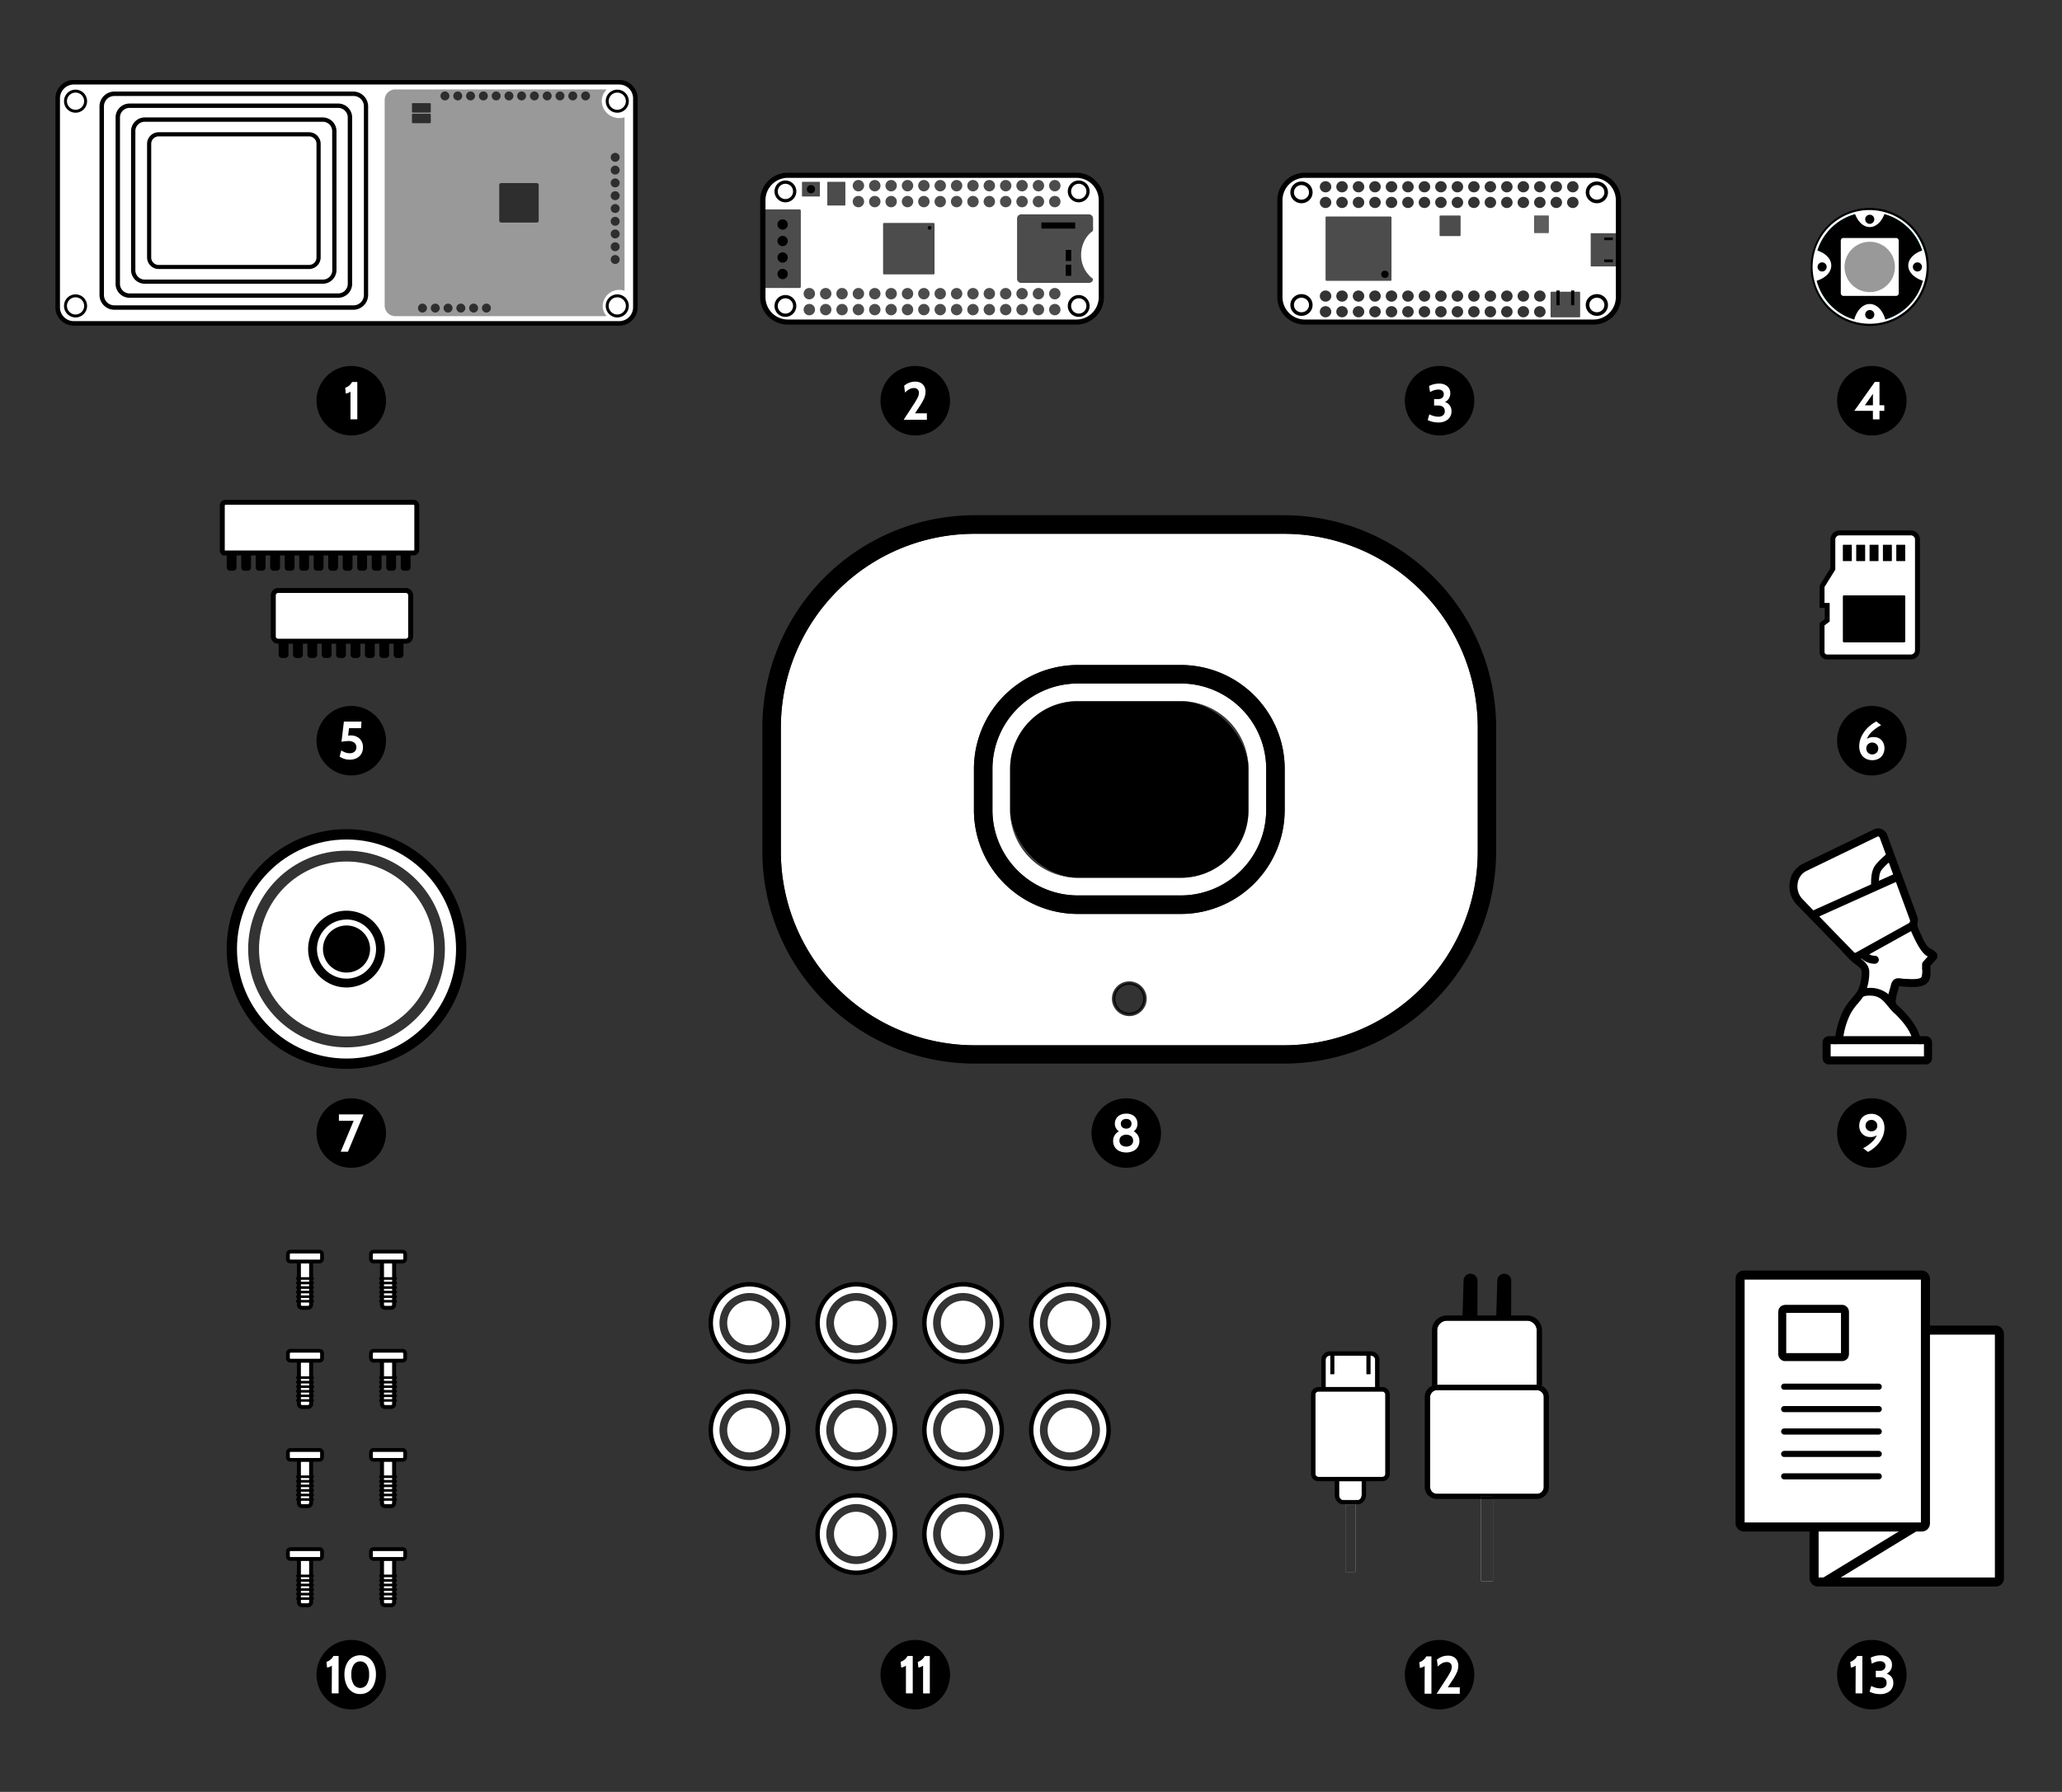 <svg id="Livello_1" data-name="Livello 1" xmlns="http://www.w3.org/2000/svg" viewBox="0 0 856 744"><rect x="0" y="0" width="856" height="744" fill="#333333" stroke="none"/><defs><style>.cls-1,.cls-11,.cls-14,.cls-15,.cls-16,.cls-2,.cls-21,.cls-22,.cls-25,.cls-3{fill:#fff;}.cls-1,.cls-10,.cls-11,.cls-12,.cls-14,.cls-15,.cls-16,.cls-2,.cls-20,.cls-21,.cls-22,.cls-23,.cls-24,.cls-25,.cls-26,.cls-4,.cls-5,.cls-9{stroke:#000;stroke-miterlimit:10;}.cls-1{stroke-width:4.29px;}.cls-2{stroke-width:4.51px;}.cls-18,.cls-2,.cls-4,.cls-8{opacity:0.8;}.cls-4{stroke-width:1.43px;}.cls-5{fill:#00acdd;stroke-width:1.11px;}.cls-20,.cls-23,.cls-6{fill:none;}.cls-7{opacity:0.4;}.cls-9{stroke-width:1.7px;}.cls-10{stroke-width:0.87px;}.cls-11{stroke-width:1.23px;}.cls-12{stroke-width:1.39px;}.cls-13,.cls-17{opacity:0.7;}.cls-14{stroke-width:2.05px;}.cls-15{stroke-width:2.04px;}.cls-16{stroke-width:1.55px;}.cls-19{opacity:0.9;}.cls-20{stroke-width:1.5px;}.cls-21{stroke-width:3.76px;}.cls-22{stroke-width:3.32px;}.cls-23{stroke-linecap:round;stroke-width:2.54px;}.cls-24{stroke-width:0.61px;}.cls-25{stroke-width:1.84px;}.cls-26{stroke-width:0.67px;}</style></defs><title>kit_contents</title><circle class="cls-1" cx="143.85" cy="394.03" r="47.62"/><circle class="cls-2" cx="143.85" cy="394.03" r="38.58"/><path d="M143.85,410A15.94,15.94,0,1,1,159.79,394,16,16,0,0,1,143.85,410Zm0-28.2A12.26,12.26,0,1,0,156.11,394,12.27,12.27,0,0,0,143.85,381.77Z"/><circle cx="143.85" cy="394.03" r="9.78"/><path class="cls-3" d="M124.85,541.74a.5.5,0,0,0,.5.5h2.51a.5.5,0,0,0,.5-.5V524.57h-3.51Z"/><rect class="cls-3" x="120.27" y="520.43" width="12.68" height="2.62" rx="0.3"/><path d="M132.65,518.91H120.57a1.84,1.84,0,0,0-1.83,1.82v2a1.82,1.82,0,0,0,1.83,1.82h2.68v17.17a2.11,2.11,0,0,0,2.1,2.11h2.51a2.12,2.12,0,0,0,2.11-2.11V524.57h2.68a1.83,1.83,0,0,0,1.82-1.82v-2A1.83,1.83,0,0,0,132.65,518.91Zm-4.29,22.83a.5.5,0,0,1-.5.5h-2.51a.5.5,0,0,1-.5-.5V524.57h3.51Zm4.59-19a.3.3,0,0,1-.3.3H120.57a.29.29,0,0,1-.3-.3v-2a.3.3,0,0,1,.3-.3h12.08a.31.31,0,0,1,.3.3Z"/><path d="M129.88,540.81h-6.55a.54.54,0,0,1,0-1.07h6.55a.54.54,0,0,1,0,1.07Z"/><path d="M129.88,538.91h-6.55a.49.49,0,0,1-.46-.53.5.5,0,0,1,.46-.54h6.55a.51.51,0,0,1,.47.54A.5.5,0,0,1,129.88,538.91Z"/><path d="M129.88,537h-6.55a.54.54,0,0,1,0-1.07h6.55a.54.54,0,0,1,0,1.07Z"/><path d="M129.88,535.13h-6.55a.54.54,0,0,1,0-1.07h6.55a.54.54,0,0,1,0,1.07Z"/><path d="M129.88,533.24h-6.55a.54.54,0,0,1,0-1.07h6.55a.54.54,0,0,1,0,1.07Z"/><path d="M129.88,531.35h-6.55a.54.54,0,0,1,0-1.07h6.55a.54.54,0,0,1,0,1.07Z"/><path class="cls-3" d="M159.34,541.74a.5.5,0,0,0,.5.5h2.51a.5.5,0,0,0,.5-.5V524.57h-3.51Z"/><rect class="cls-3" x="154.75" y="520.43" width="12.68" height="2.62" rx="0.3"/><path d="M167.13,518.91H155.06a1.83,1.83,0,0,0-1.83,1.82v2a1.82,1.82,0,0,0,1.83,1.82h2.68v17.17a2.11,2.11,0,0,0,2.1,2.11h2.51a2.11,2.11,0,0,0,2.1-2.11V524.57h2.68a1.83,1.83,0,0,0,1.83-1.82v-2A1.83,1.83,0,0,0,167.13,518.91Zm-4.28,22.83a.5.5,0,0,1-.5.5h-2.51a.5.5,0,0,1-.5-.5V524.57h3.51Zm4.59-19a.3.3,0,0,1-.31.3H155.06a.3.3,0,0,1-.31-.3v-2a.31.31,0,0,1,.31-.3h12.07a.31.31,0,0,1,.31.3Z"/><path d="M164.37,540.81h-6.55a.54.54,0,0,1,0-1.07h6.55a.54.54,0,0,1,0,1.07Z"/><path d="M164.37,538.91h-6.55a.5.5,0,0,1-.47-.53.51.51,0,0,1,.47-.54h6.55a.51.51,0,0,1,.47.54A.5.5,0,0,1,164.37,538.91Z"/><path d="M164.37,537h-6.55a.54.54,0,0,1,0-1.07h6.55a.54.54,0,0,1,0,1.07Z"/><path d="M164.37,535.13h-6.55a.54.54,0,0,1,0-1.07h6.55a.54.54,0,0,1,0,1.07Z"/><path d="M164.37,533.24h-6.55a.54.54,0,0,1,0-1.07h6.55a.54.54,0,0,1,0,1.07Z"/><path d="M164.37,531.35h-6.55a.54.54,0,0,1,0-1.07h6.55a.54.54,0,0,1,0,1.07Z"/><path class="cls-3" d="M124.85,582.9a.51.51,0,0,0,.5.51h2.51a.5.5,0,0,0,.5-.51V565.74h-3.51Z"/><rect class="cls-3" x="120.27" y="561.59" width="12.68" height="2.62" rx="0.3"/><path d="M132.65,560.07H120.57a1.84,1.84,0,0,0-1.83,1.83v2a1.83,1.83,0,0,0,1.83,1.83h2.68V582.9a2.11,2.11,0,0,0,2.1,2.11h2.51A2.12,2.12,0,0,0,130,582.9V565.74h2.68a1.83,1.83,0,0,0,1.82-1.83v-2A1.83,1.83,0,0,0,132.65,560.07Zm-4.29,22.83a.5.5,0,0,1-.5.51h-2.51a.51.51,0,0,1-.5-.51V565.74h3.51Zm4.59-19a.3.3,0,0,1-.3.3H120.57a.29.29,0,0,1-.3-.3v-2a.3.3,0,0,1,.3-.31h12.08a.31.31,0,0,1,.3.31Z"/><path d="M129.88,582h-6.55a.54.54,0,0,1,0-1.07h6.55a.54.54,0,0,1,0,1.07Z"/><path d="M129.88,580.08h-6.55a.54.54,0,0,1,0-1.07h6.55a.54.54,0,0,1,0,1.07Z"/><path d="M129.88,578.19h-6.55a.54.54,0,0,1,0-1.07h6.55a.54.54,0,0,1,0,1.07Z"/><path d="M129.88,576.29h-6.55a.54.54,0,0,1,0-1.06h6.55a.53.53,0,0,1,0,1.06Z"/><path d="M129.88,574.4h-6.55a.54.54,0,0,1,0-1.07h6.55a.54.54,0,0,1,0,1.07Z"/><path d="M129.88,572.51h-6.55a.54.54,0,0,1,0-1.07h6.55a.54.54,0,0,1,0,1.07Z"/><path class="cls-3" d="M159.34,582.9a.51.51,0,0,0,.5.51h2.51a.5.5,0,0,0,.5-.51V565.74h-3.51Z"/><rect class="cls-3" x="154.75" y="561.59" width="12.68" height="2.62" rx="0.3"/><path d="M167.13,560.07H155.06a1.83,1.83,0,0,0-1.83,1.83v2a1.83,1.83,0,0,0,1.83,1.83h2.68V582.9a2.11,2.11,0,0,0,2.1,2.11h2.51a2.11,2.11,0,0,0,2.1-2.11V565.74h2.68a1.83,1.83,0,0,0,1.83-1.83v-2A1.83,1.83,0,0,0,167.13,560.07Zm-4.28,22.83a.5.5,0,0,1-.5.51h-2.51a.51.51,0,0,1-.5-.51V565.74h3.51Zm4.59-19a.3.3,0,0,1-.31.3H155.06a.3.3,0,0,1-.31-.3v-2a.31.31,0,0,1,.31-.31h12.07a.31.31,0,0,1,.31.31Z"/><path d="M164.37,582h-6.55a.54.54,0,0,1,0-1.07h6.55a.54.54,0,0,1,0,1.07Z"/><path d="M164.37,580.08h-6.55a.54.54,0,0,1,0-1.07h6.55a.54.54,0,0,1,0,1.07Z"/><path d="M164.37,578.19h-6.55a.54.54,0,0,1,0-1.07h6.55a.54.54,0,0,1,0,1.07Z"/><path d="M164.37,576.29h-6.55a.53.53,0,0,1,0-1.06h6.55a.53.53,0,0,1,0,1.06Z"/><path d="M164.37,574.4h-6.55a.54.54,0,0,1,0-1.07h6.55a.54.54,0,0,1,0,1.07Z"/><path d="M164.37,572.51h-6.55a.54.54,0,0,1,0-1.07h6.55a.54.54,0,0,1,0,1.07Z"/><path class="cls-3" d="M124.85,624.07a.51.51,0,0,0,.5.5h2.51a.5.5,0,0,0,.5-.5V606.9h-3.51Z"/><rect class="cls-3" x="120.27" y="602.76" width="12.68" height="2.62" rx="0.3"/><path d="M132.65,601.23H120.57a1.84,1.84,0,0,0-1.83,1.83v2a1.83,1.83,0,0,0,1.83,1.82h2.68v17.17a2.1,2.1,0,0,0,2.1,2.1h2.51a2.11,2.11,0,0,0,2.11-2.1V606.9h2.68a1.83,1.83,0,0,0,1.82-1.83v-2A1.83,1.83,0,0,0,132.65,601.23Zm-4.29,22.84a.5.5,0,0,1-.5.5h-2.51a.51.51,0,0,1-.5-.5V606.9h3.51Zm4.59-19a.31.31,0,0,1-.3.3H120.57a.3.3,0,0,1-.3-.31v-2a.29.29,0,0,1,.3-.3h12.08a.3.3,0,0,1,.3.3Z"/><path d="M129.88,623.13h-6.55a.54.54,0,0,1,0-1.07h6.55a.54.54,0,0,1,0,1.07Z"/><path d="M129.88,621.24h-6.55a.54.54,0,0,1,0-1.07h6.55a.54.54,0,0,1,0,1.07Z"/><path d="M129.88,619.35h-6.55a.54.54,0,0,1,0-1.07h6.55a.54.54,0,0,1,0,1.07Z"/><path d="M129.88,617.46h-6.55a.54.54,0,0,1,0-1.07h6.55a.54.54,0,0,1,0,1.07Z"/><path d="M129.88,615.57h-6.55a.54.54,0,0,1,0-1.07h6.55a.54.54,0,0,1,0,1.07Z"/><path d="M129.88,613.68h-6.55a.5.5,0,0,1-.46-.54.49.49,0,0,1,.46-.53h6.55a.5.5,0,0,1,.47.53A.51.51,0,0,1,129.88,613.68Z"/><path class="cls-3" d="M159.34,624.07a.51.51,0,0,0,.5.5h2.51a.5.5,0,0,0,.5-.5V606.9h-3.51Z"/><rect class="cls-3" x="154.75" y="602.76" width="12.68" height="2.62" rx="0.3"/><path d="M167.13,601.23H155.06a1.84,1.84,0,0,0-1.83,1.83v2a1.83,1.83,0,0,0,1.83,1.82h2.68v17.17a2.1,2.1,0,0,0,2.1,2.1h2.51a2.1,2.1,0,0,0,2.1-2.1V606.9h2.68a1.83,1.83,0,0,0,1.83-1.83v-2A1.83,1.83,0,0,0,167.13,601.23Zm-4.28,22.84a.5.5,0,0,1-.5.5h-2.51a.51.51,0,0,1-.5-.5V606.9h3.51Zm4.59-19a.31.31,0,0,1-.31.3H155.06a.31.31,0,0,1-.31-.31v-2a.3.3,0,0,1,.31-.3h12.07a.3.3,0,0,1,.31.3Z"/><path d="M164.37,623.13h-6.55a.54.54,0,0,1,0-1.07h6.55a.54.54,0,0,1,0,1.07Z"/><path d="M164.37,621.24h-6.55a.54.54,0,0,1,0-1.07h6.55a.54.54,0,0,1,0,1.07Z"/><path d="M164.37,619.35h-6.55a.54.54,0,0,1,0-1.07h6.55a.54.54,0,0,1,0,1.07Z"/><path d="M164.37,617.46h-6.55a.54.54,0,0,1,0-1.07h6.55a.54.54,0,0,1,0,1.07Z"/><path d="M164.37,615.57h-6.55a.54.54,0,0,1,0-1.07h6.55a.54.54,0,0,1,0,1.07Z"/><path d="M164.37,613.68h-6.55a.51.51,0,0,1-.47-.54.5.5,0,0,1,.47-.53h6.55a.5.5,0,0,1,.47.53A.51.51,0,0,1,164.37,613.68Z"/><path class="cls-3" d="M124.85,665.23a.5.5,0,0,0,.5.5h2.51a.5.5,0,0,0,.5-.5V648.06h-3.51Z"/><rect class="cls-3" x="120.27" y="643.92" width="12.68" height="2.62" rx="0.3"/><path d="M132.65,642.4H120.57a1.84,1.84,0,0,0-1.83,1.82v2a1.82,1.82,0,0,0,1.83,1.82h2.68v17.17a2.1,2.1,0,0,0,2.1,2.1h2.51a2.11,2.11,0,0,0,2.11-2.1V648.06h2.68a1.83,1.83,0,0,0,1.82-1.82v-2A1.82,1.82,0,0,0,132.65,642.4Zm-4.29,22.83a.5.5,0,0,1-.5.5h-2.51a.5.5,0,0,1-.5-.5V648.06h3.51Zm4.59-19a.31.31,0,0,1-.3.3H120.57a.3.3,0,0,1-.3-.3v-2a.29.29,0,0,1,.3-.3h12.08a.31.31,0,0,1,.3.3Z"/><path d="M129.88,664.29h-6.55a.54.54,0,0,1,0-1.07h6.55a.54.54,0,0,1,0,1.07Z"/><path d="M129.88,662.4h-6.55a.54.54,0,0,1,0-1.07h6.55a.54.54,0,0,1,0,1.07Z"/><path d="M129.88,660.51h-6.55a.54.54,0,0,1,0-1.07h6.55a.54.54,0,0,1,0,1.07Z"/><path d="M129.88,658.62h-6.55a.54.54,0,0,1,0-1.07h6.55a.54.54,0,0,1,0,1.07Z"/><path d="M129.88,656.73h-6.55a.54.54,0,0,1,0-1.07h6.55a.54.54,0,0,1,0,1.07Z"/><path d="M129.88,654.84h-6.55a.54.54,0,0,1,0-1.07h6.55a.54.54,0,0,1,0,1.07Z"/><path class="cls-3" d="M159.34,665.23a.5.5,0,0,0,.5.5h2.51a.5.5,0,0,0,.5-.5V648.06h-3.51Z"/><rect class="cls-3" x="154.75" y="643.92" width="12.68" height="2.62" rx="0.3"/><path d="M167.13,642.4H155.06a1.83,1.83,0,0,0-1.83,1.82v2a1.82,1.82,0,0,0,1.83,1.82h2.68v17.17a2.1,2.1,0,0,0,2.1,2.1h2.51a2.1,2.1,0,0,0,2.1-2.1V648.06h2.68a1.83,1.83,0,0,0,1.83-1.82v-2A1.82,1.82,0,0,0,167.13,642.4Zm-4.28,22.83a.5.5,0,0,1-.5.5h-2.51a.5.5,0,0,1-.5-.5V648.06h3.51Zm4.59-19a.31.31,0,0,1-.31.3H155.06a.31.31,0,0,1-.31-.3v-2a.3.3,0,0,1,.31-.3h12.07a.31.31,0,0,1,.31.3Z"/><path d="M164.37,664.29h-6.55a.54.54,0,0,1,0-1.07h6.55a.54.54,0,0,1,0,1.07Z"/><path d="M164.37,662.4h-6.55a.54.54,0,0,1,0-1.07h6.55a.54.54,0,0,1,0,1.07Z"/><path d="M164.37,660.51h-6.55a.54.54,0,0,1,0-1.07h6.55a.54.54,0,0,1,0,1.07Z"/><path d="M164.37,658.62h-6.55a.54.54,0,0,1,0-1.07h6.55a.54.54,0,0,1,0,1.07Z"/><path d="M164.37,656.73h-6.55a.54.54,0,0,1,0-1.07h6.55a.54.54,0,0,1,0,1.07Z"/><path d="M164.37,654.84h-6.55a.54.54,0,0,1,0-1.07h6.55a.54.54,0,0,1,0,1.07Z"/><path class="cls-3" d="M347.73,245.17A80.11,80.11,0,0,0,324.16,302V353.6A80.47,80.47,0,0,0,404.54,434H533.09a80.47,80.47,0,0,0,80.37-80.37V302a80.47,80.47,0,0,0-80.37-80.37H404.54A80.12,80.12,0,0,0,347.73,245.17Zm121.08,176a6.5,6.5,0,1,1,6.5-6.5A6.5,6.5,0,0,1,468.81,421.17ZM447.39,276.11h42.84a43.12,43.12,0,0,1,43.08,43.08v17.2a43.13,43.13,0,0,1-43.08,43.08H447.39a43.13,43.13,0,0,1-43.08-43.08v-17.2A43.13,43.13,0,0,1,447.39,276.11Z"/><path class="cls-3" d="M515.25,294.17a35.27,35.27,0,0,0-25-10.38H447.39a35.46,35.46,0,0,0-35.4,35.4v17.2a35.46,35.46,0,0,0,35.4,35.39h42.84a35.44,35.44,0,0,0,35.4-35.39v-17.2A35.27,35.27,0,0,0,515.25,294.17Zm3,42.22a28.1,28.1,0,0,1-28.07,28.06H447.39a28.09,28.09,0,0,1-28.06-28.06V319.18a28.09,28.09,0,0,1,28.06-28.06h42.84a28.1,28.1,0,0,1,28.07,28.06Z"/><rect class="cls-3" x="419.33" y="291.12" width="98.97" height="73.33" rx="28.06"/><rect x="419.33" y="291.12" width="98.97" height="73.33" rx="28.06"/><path class="cls-3" d="M468.81,408.17a6.5,6.5,0,1,0,6.5,6.5A6.5,6.5,0,0,0,468.81,408.17Z"/><path class="cls-4" d="M468.81,408.17a6.5,6.5,0,1,0,6.5,6.5A6.5,6.5,0,0,0,468.81,408.17Z"/><path d="M533.09,213.92H404.54A88.15,88.15,0,0,0,316.48,302V353.6a88.15,88.15,0,0,0,88.06,88H533.09a88.14,88.14,0,0,0,88-88V302A88.14,88.14,0,0,0,533.09,213.92ZM613.46,353.6A80.47,80.47,0,0,1,533.09,434H404.54a80.47,80.47,0,0,1-80.38-80.37V302a80.47,80.47,0,0,1,80.38-80.37H533.09A80.47,80.47,0,0,1,613.46,302Z"/><path d="M404.31,336.39a43.13,43.13,0,0,0,43.08,43.08h42.84a43.13,43.13,0,0,0,43.08-43.08h-7.68a35.44,35.44,0,0,1-35.4,35.39H447.39A35.46,35.46,0,0,1,412,336.39v-17.2a35.46,35.46,0,0,1,35.4-35.4h42.84a35.44,35.44,0,0,1,35.4,35.4v17.2h7.68v-17.2a43.12,43.12,0,0,0-43.08-43.08H447.39a43.13,43.13,0,0,0-43.08,43.08Z"/><circle class="cls-5" cx="776.19" cy="110.83" r="23.95"/><circle cx="776.19" cy="110.83" r="22.81"/><rect class="cls-3" x="764.17" y="98.81" width="24.04" height="24.04" rx="1.01"/><path class="cls-6" d="M782.28,88.9c-1.18,3.22-3.45,5.42-6.09,5.42s-4.9-2.2-6.09-5.42a22.91,22.91,0,0,0-15.69,15.16c3.43,1.14,5.81,3.49,5.81,6.23s-2.5,5.24-6.09,6.34a22.9,22.9,0,0,0,15.61,16.13c1-3.81,3.53-6.5,6.45-6.5s5.43,2.69,6.46,6.5a22.9,22.9,0,0,0,15.61-16.13c-3.59-1.1-6.1-3.52-6.1-6.34s2.39-5.09,5.82-6.23A22.93,22.93,0,0,0,782.28,88.9Z"/><path class="cls-6" d="M792.16,110.25c0-2.75,2.39-5.1,5.82-6.24a22.91,22.91,0,0,0-15.7-15.15c-1.18,3.21-3.45,5.42-6.09,5.42s-4.9-2.21-6.09-5.42A22.9,22.9,0,0,0,754.41,104c3.43,1.14,5.81,3.49,5.81,6.24s-2.5,5.23-6.09,6.33a22.9,22.9,0,0,0,15.61,16.13c1-3.8,3.53-6.49,6.45-6.49s5.43,2.69,6.46,6.49a22.9,22.9,0,0,0,15.61-16.13C794.67,115.48,792.16,113.07,792.16,110.25Z"/><path class="cls-3" d="M798.71,103.78a23.67,23.67,0,0,0-16.16-15.65,23.58,23.58,0,0,0-13,45.34A23.56,23.56,0,0,0,799,116.77a23.26,23.26,0,0,0,.79-5.94A23.51,23.51,0,0,0,798.71,103.78Zm-16.06,28.93c-1-3.8-3.53-6.49-6.46-6.49s-5.42,2.69-6.45,6.49a22.9,22.9,0,0,1-15.61-16.13c3.59-1.1,6.09-3.51,6.09-6.33s-2.38-5.1-5.81-6.24A22.9,22.9,0,0,1,770.1,88.86c1.19,3.21,3.46,5.42,6.09,5.42s4.91-2.21,6.09-5.42A22.91,22.91,0,0,1,798,104c-3.43,1.14-5.82,3.49-5.82,6.24s2.51,5.23,6.1,6.33A22.9,22.9,0,0,1,782.65,132.71Z"/><circle cx="776.19" cy="130.61" r="1.9"/><circle cx="776.19" cy="91.05" r="1.9"/><circle cx="756.41" cy="110.83" r="1.9"/><circle cx="795.98" cy="110.83" r="1.9"/><circle class="cls-7" cx="776.19" cy="110.83" r="10.46"/><rect class="cls-3" x="546.06" y="577.74" width="29.05" height="35.45" rx="1.24"/><path class="cls-3" d="M637.92,552.28a4,4,0,0,0-4.16-3.93h-33a4.05,4.05,0,0,0-4.16,3.93V575h41.29Z"/><path class="cls-3" d="M555.89,620.58c0,1.2.69,2.21,1.52,2.21h6.35c.82,0,1.52-1,1.52-2.21V615h-9.39Z"/><path class="cls-3" d="M637.92,577.17H596.54a2.78,2.78,0,0,0-2.09,1,2.82,2.82,0,0,0-.76,1.9v37.35a2.86,2.86,0,0,0,2.85,2.86H638a2.86,2.86,0,0,0,2.85-2.86V580a2.91,2.91,0,0,0-2.85-2.85Z"/><path class="cls-3" d="M570.88,564.63a1.73,1.73,0,0,0-1.69-1.76h-.3v7.58a.07.07,0,0,1-.07.07h-1.46a.08.08,0,0,1-.08-.07v-7.58h-13.4v7.59a.06.06,0,0,1-.06.06h-1.48a.07.07,0,0,1-.07-.06v-7.59H552a1.72,1.72,0,0,0-1.68,1.76V575.9h20.59Z"/><path class="cls-3" d="M558.5,652.38a.3.3,0,0,0,.3.3h3.57a.31.31,0,0,0,.3-.3V624.61H558.5Z"/><path class="cls-8" d="M558.5,652.38a.3.3,0,0,0,.3.3h3.57a.31.31,0,0,0,.3-.3V624.61H558.5Z"/><path d="M573.87,575.91h-1.21V564.63a3.51,3.51,0,0,0-3.47-3.54H552a3.5,3.5,0,0,0-3.46,3.54v11.28H547.3a3.08,3.08,0,0,0-3.07,3.07v33A3.08,3.08,0,0,0,547.3,615h6.77v5.56c0,2.22,1.5,4,3.34,4h1.09v-1.16a.29.29,0,0,1,.3-.3h3.57a.3.3,0,0,1,.3.3v1.16h1.09c1.84,0,3.34-1.81,3.34-4V615h6.77a3.08,3.08,0,0,0,3.07-3.07V579A3.08,3.08,0,0,0,573.87,575.91Zm-23.58-11.28a1.72,1.72,0,0,1,1.68-1.76h.3v7.59a.07.07,0,0,0,.07.06h1.48a.06.06,0,0,0,.06-.06v-7.59h13.4v7.58a.08.08,0,0,0,.08.07h1.46a.07.07,0,0,0,.07-.07v-7.58h.3a1.73,1.73,0,0,1,1.69,1.76V575.9H550.29Zm15,56c0,1.2-.7,2.21-1.52,2.21h-6.35c-.83,0-1.52-1-1.52-2.21V615h9.39Zm9.83-8.63a1.24,1.24,0,0,1-1.24,1.24H547.3a1.23,1.23,0,0,1-1.24-1.24V579a1.24,1.24,0,0,1,1.24-1.24h26.57a1.25,1.25,0,0,1,1.24,1.24Z"/><path d="M562.37,623.15H558.8a.29.29,0,0,0-.3.3v1.16h4.17v-1.16A.3.3,0,0,0,562.37,623.15Z"/><path class="cls-3" d="M614.79,656.25a.3.3,0,0,0,.3.31h4.37a.31.31,0,0,0,.31-.31V622.41h-5Z"/><path class="cls-8" d="M614.79,656.25a.3.3,0,0,0,.3.31h4.37a.31.31,0,0,0,.31-.31V622.41h-5Z"/><path d="M596.63,575v-22.7a4.05,4.05,0,0,1,4.16-3.93h33a4,4,0,0,1,4.16,3.93V575h.1a5.07,5.07,0,0,1,2.09.47V552.28a6.24,6.24,0,0,0-6.35-6.11h-33a6.23,6.23,0,0,0-6.34,6.11v23.17a5,5,0,0,1,2.09-.47Z"/><path d="M640.11,575.45v2.67a2.82,2.82,0,0,1,.76,1.9v37.35a2.86,2.86,0,0,1-2.85,2.86H596.54a2.86,2.86,0,0,1-2.85-2.86V580a2.82,2.82,0,0,1,.76-1.9v-2.67a5,5,0,0,0-3,4.57v37.35a5,5,0,0,0,5,5h18.25v-.79a.29.29,0,0,1,.3-.3h4.37a.3.3,0,0,1,.31.3v.79H638a5,5,0,0,0,5-5V580A5,5,0,0,0,640.11,575.45Z"/><path d="M619.46,621.32h-4.37a.29.29,0,0,0-.3.3v.79h5v-.79A.3.3,0,0,0,619.46,621.32Z"/><rect x="596.63" y="574.98" width="41.29" height="2.19"/><path d="M637.92,575v2.19h.1a2.8,2.8,0,0,1,2.09,1v-2.67A5.07,5.07,0,0,0,638,575Z"/><path d="M596.54,577.17h.09V575h-.09a5,5,0,0,0-2.09.47v2.67A2.78,2.78,0,0,1,596.54,577.17Z"/><path class="cls-9" d="M612.51,532a2.06,2.06,0,1,0-4.09,0L608,546.17h4.47Z"/><path class="cls-9" d="M626.51,532a2.06,2.06,0,1,0-4.09,0L622,546.17h4.47Z"/><rect class="cls-3" x="24.46" y="34.66" width="238.79" height="99.11" rx="6.18"/><path class="cls-10" d="M257.06,33.64H30.64a7.21,7.21,0,0,0-7.2,7.2v86.74a7.21,7.21,0,0,0,7.2,7.2H257.06a7.21,7.21,0,0,0,7.2-7.2V40.84A7.21,7.21,0,0,0,257.06,33.64Zm6.19,93.94a6.2,6.2,0,0,1-6.19,6.19H30.64a6.19,6.19,0,0,1-6.18-6.19V40.84a6.18,6.18,0,0,1,6.18-6.18H257.06a6.19,6.19,0,0,1,6.19,6.18Z"/><path class="cls-7" d="M250.21,127a6.83,6.83,0,0,1,7-6.63,7.34,7.34,0,0,1,2.06.33v-72a7.77,7.77,0,0,1-2.06.31,7.21,7.21,0,0,1-7.41-7,6.75,6.75,0,0,1,2.1-4.87h-87.7a4.39,4.39,0,0,0-4.51,4.27V127a4.39,4.39,0,0,0,4.51,4.27h87.65A6.33,6.33,0,0,1,250.21,127Z"/><circle class="cls-11" cx="31.36" cy="42.01" r="4.19"/><circle class="cls-11" cx="31.36" cy="127.01" r="4.19"/><circle class="cls-11" cx="256.25" cy="42.01" r="4.19"/><circle class="cls-11" cx="256.25" cy="127.01" r="4.19"/><path class="cls-12" d="M134.13,49.46H60a5,5,0,0,0-4.9,5v57.65a5,5,0,0,0,4.9,5h74.09a5,5,0,0,0,4.9-5V54.49A5,5,0,0,0,134.13,49.46Zm4.5,62.68a4.57,4.57,0,0,1-4.5,4.63H60a4.57,4.57,0,0,1-4.5-4.63V54.49A4.57,4.57,0,0,1,60,49.86h74.09a4.57,4.57,0,0,1,4.5,4.63Z"/><path class="cls-12" d="M146.76,38.71H47.41A5.48,5.48,0,0,0,42,44.27v78.09a5.48,5.48,0,0,0,5.39,5.56h99.35a5.48,5.48,0,0,0,5.39-5.56V44.27A5.48,5.48,0,0,0,146.76,38.71Zm5,83.65a5,5,0,0,1-5,5.11H47.41a5,5,0,0,1-4.95-5.11V44.27a5,5,0,0,1,4.95-5.11h99.35a5,5,0,0,1,5,5.11Z"/><path class="cls-12" d="M140.49,43.69H53.68a5.09,5.09,0,0,0-5,5.2v68.86a5.09,5.09,0,0,0,5,5.19h86.81a5.09,5.09,0,0,0,5-5.19V48.89A5.09,5.09,0,0,0,140.49,43.69Zm4.57,74.06a4.68,4.68,0,0,1-4.57,4.77H53.68a4.68,4.68,0,0,1-4.57-4.77V48.89a4.68,4.68,0,0,1,4.57-4.78h86.81a4.68,4.68,0,0,1,4.57,4.78Z"/><path class="cls-12" d="M128.29,55.6H65.88a4.13,4.13,0,0,0-4.13,4.12v47.19A4.13,4.13,0,0,0,65.88,111h62.41a4.13,4.13,0,0,0,4.13-4.13V59.72A4.13,4.13,0,0,0,128.29,55.6Zm3.79,51.31a3.79,3.79,0,0,1-3.79,3.79H65.88a3.8,3.8,0,0,1-3.8-3.79V59.72a3.8,3.8,0,0,1,3.8-3.79h62.41a3.79,3.79,0,0,1,3.79,3.79Z"/><rect class="cls-13" x="207.25" y="76.02" width="16.38" height="16.38" rx="0.74"/><circle class="cls-13" cx="175.38" cy="127.92" r="1.86"/><circle class="cls-13" cx="180.69" cy="127.92" r="1.86"/><circle class="cls-13" cx="186" cy="127.92" r="1.86"/><circle class="cls-13" cx="191.31" cy="127.92" r="1.86"/><circle class="cls-13" cx="196.62" cy="127.92" r="1.86"/><circle class="cls-13" cx="201.93" cy="127.92" r="1.86"/><circle class="cls-13" cx="216.53" cy="39.83" r="1.86"/><circle class="cls-13" cx="221.84" cy="39.83" r="1.86"/><circle class="cls-13" cx="227.15" cy="39.83" r="1.86"/><circle class="cls-13" cx="232.46" cy="39.83" r="1.86"/><circle class="cls-13" cx="237.78" cy="39.83" r="1.86"/><circle class="cls-13" cx="243.09" cy="39.83" r="1.86"/><circle class="cls-13" cx="184.72" cy="39.83" r="1.86"/><circle class="cls-13" cx="190.03" cy="39.83" r="1.86"/><circle class="cls-13" cx="195.34" cy="39.83" r="1.86"/><circle class="cls-13" cx="200.66" cy="39.83" r="1.86"/><circle class="cls-13" cx="205.97" cy="39.83" r="1.86"/><circle class="cls-13" cx="211.28" cy="39.83" r="1.86"/><circle class="cls-13" cx="255.38" cy="97.13" r="1.86"/><circle class="cls-13" cx="255.38" cy="102.44" r="1.86"/><circle class="cls-13" cx="255.38" cy="107.75" r="1.86"/><circle class="cls-13" cx="255.38" cy="65.32" r="1.86"/><circle class="cls-13" cx="255.38" cy="70.63" r="1.86"/><circle class="cls-13" cx="255.38" cy="75.94" r="1.86"/><circle class="cls-13" cx="255.38" cy="81.25" r="1.86"/><circle class="cls-13" cx="255.38" cy="86.57" r="1.86"/><circle class="cls-13" cx="255.38" cy="91.88" r="1.86"/><rect class="cls-13" x="171.02" y="42.82" width="7.81" height="3.92" rx="0.31"/><rect class="cls-13" x="171.02" y="47.23" width="7.81" height="3.92" rx="0.31"/><path class="cls-14" d="M115.46,266.22h1.24v5.6a.35.35,0,0,0,.35.35h1.32a.36.36,0,0,0,.36-.35v-5.6h3.94v5.6a.35.35,0,0,0,.35.35h1.32a.35.35,0,0,0,.35-.35v-5.6h3.94v5.6a.35.35,0,0,0,.35.35h1.32a.35.35,0,0,0,.35-.35v-5.6h3.94v5.6a.35.35,0,0,0,.35.35h1.32a.35.35,0,0,0,.35-.35v-5.6h3.94v5.6a.36.36,0,0,0,.36.35h1.32a.35.35,0,0,0,.34-.35v-5.6h4v5.6a.35.35,0,0,0,.35.35h1.32a.35.35,0,0,0,.35-.35v-5.6h3.94v5.6a.35.35,0,0,0,.35.35h1.32a.35.35,0,0,0,.35-.35v-5.6h3.94v5.6a.35.35,0,0,0,.35.35h1.32a.35.35,0,0,0,.35-.35v-5.6h3.94v5.6a.35.35,0,0,0,.35.35h1.32a.35.35,0,0,0,.35-.35v-5.6h2a2,2,0,0,0,2-2V247.17a2,2,0,0,0-2-2H115.46a2,2,0,0,0-2,2v17.05A2,2,0,0,0,115.46,266.22Z"/><path class="cls-14" d="M92.9,229.59h2.25l0,0v6a.35.35,0,0,0,.35.35H96.8a.36.36,0,0,0,.36-.35v-6l0,0h4v6a.35.35,0,0,0,.35.35h1.32a.35.35,0,0,0,.35-.35v-6l0,0h4v6a.35.35,0,0,0,.35.35h1.32a.35.35,0,0,0,.35-.35v-6h4l0,0v6a.35.35,0,0,0,.35.35h1.32a.35.35,0,0,0,.35-.35v-6h4l0,0v6a.35.35,0,0,0,.35.35h1.32a.36.36,0,0,0,.36-.35v-6l0,0h4v6a.35.35,0,0,0,.34.35h1.32a.35.35,0,0,0,.35-.35v-6h4v6a.35.35,0,0,0,.35.35h1.32a.35.35,0,0,0,.35-.35v-6l0,0h4v6a.35.35,0,0,0,.35.35h1.32a.35.35,0,0,0,.35-.35v-6h4v6a.35.35,0,0,0,.35.35h1.32a.35.35,0,0,0,.35-.35v-6h4l0,0v6a.36.36,0,0,0,.36.35h1.32a.35.35,0,0,0,.35-.35v-6l0,0h4v6a.35.35,0,0,0,.35.35h1.32a.35.35,0,0,0,.35-.35v-6h4v6a.35.35,0,0,0,.35.35h1.32a.35.35,0,0,0,.35-.35v-6h4l0,0v6a.35.35,0,0,0,.35.35h1.32a.35.35,0,0,0,.35-.35v-6h2.24a1.37,1.37,0,0,0,1.38-1.37v-18.3a1.37,1.37,0,0,0-1.38-1.37h-78a1.37,1.37,0,0,0-1.37,1.37v18.3A1.37,1.37,0,0,0,92.9,229.59Z"/><path class="cls-15" d="M796,259.53V224a2.77,2.77,0,0,0-2.8-2.74H763.67a2.77,2.77,0,0,0-2.8,2.74v12.22l-4.35,7a.9.9,0,0,0-.13.44v7.71h2.14v6.18l-2.14,1.61v11.53a2.11,2.11,0,0,0,2.14,2.08h34.66A2.76,2.76,0,0,0,796,270V259.53Z"/><rect x="765.03" y="226.19" width="3.71" height="6.77" rx="0.13"/><rect x="770.57" y="226.19" width="3.71" height="6.77" rx="0.13"/><rect x="776.12" y="226.19" width="3.71" height="6.77" rx="0.13"/><rect x="781.66" y="226.19" width="3.71" height="6.77" rx="0.13"/><rect x="787.21" y="226.19" width="3.71" height="6.77" rx="0.13"/><rect x="765.03" y="247.18" width="25.9" height="19.52" rx="0.42"/><path class="cls-16" d="M446.72,73.06H327.13A10.07,10.07,0,0,0,317,83v40.51a10.07,10.07,0,0,0,10.17,9.93H446.72a10.07,10.07,0,0,0,10.17-9.93V83A10.07,10.07,0,0,0,446.72,73.06Z"/><path d="M446.72,71.72H327.13A11.43,11.43,0,0,0,315.58,83v40.51a11.43,11.43,0,0,0,11.55,11.27H446.72a11.43,11.43,0,0,0,11.55-11.27V83A11.43,11.43,0,0,0,446.72,71.72Zm10.17,51.79a10.07,10.07,0,0,1-10.17,9.93H327.13A10.07,10.07,0,0,1,317,123.51V83a10.07,10.07,0,0,1,10.17-9.94H446.72A10.07,10.07,0,0,1,456.89,83Z"/><path d="M326.05,84a4.53,4.53,0,1,1,4.53-4.53A4.53,4.53,0,0,1,326.05,84Zm0-7.69a3.17,3.17,0,1,0,3.17,3.16A3.17,3.17,0,0,0,326.05,76.31Z"/><path d="M326.05,131.56a4.53,4.53,0,1,1,4.53-4.53A4.53,4.53,0,0,1,326.05,131.56Zm0-7.7a3.17,3.17,0,1,0,3.17,3.17A3.17,3.17,0,0,0,326.05,123.86Z"/><path d="M447.8,84a4.53,4.53,0,1,1,4.53-4.53A4.53,4.53,0,0,1,447.8,84Zm0-7.69A3.17,3.17,0,1,0,451,79.47,3.17,3.17,0,0,0,447.8,76.31Z"/><path d="M447.8,131.56a4.53,4.53,0,1,1,4.53-4.53A4.53,4.53,0,0,1,447.8,131.56Zm0-7.7A3.17,3.17,0,1,0,451,127,3.17,3.17,0,0,0,447.8,123.86Z"/><circle class="cls-13" cx="335.97" cy="121.93" r="2.37"/><circle class="cls-13" cx="342.77" cy="121.93" r="2.37"/><circle class="cls-13" cx="349.56" cy="121.93" r="2.37"/><circle class="cls-13" cx="356.35" cy="121.93" r="2.37"/><circle class="cls-13" cx="363.15" cy="121.93" r="2.37"/><circle class="cls-13" cx="376.74" cy="121.93" r="2.37"/><circle class="cls-13" cx="383.53" cy="121.93" r="2.37"/><circle class="cls-13" cx="390.32" cy="121.93" r="2.37"/><circle class="cls-13" cx="397.12" cy="121.93" r="2.37"/><circle class="cls-13" cx="403.91" cy="121.93" r="2.37"/><circle class="cls-13" cx="410.7" cy="121.93" r="2.37"/><circle class="cls-13" cx="417.5" cy="121.93" r="2.37"/><circle class="cls-13" cx="424.29" cy="121.93" r="2.37"/><circle class="cls-13" cx="431.09" cy="121.93" r="2.37"/><circle class="cls-13" cx="437.88" cy="121.93" r="2.37"/><circle class="cls-13" cx="335.97" cy="128.55" r="2.37"/><circle class="cls-13" cx="342.77" cy="128.55" r="2.37"/><circle class="cls-13" cx="349.56" cy="128.55" r="2.37"/><circle class="cls-13" cx="356.35" cy="128.55" r="2.37"/><circle class="cls-13" cx="363.15" cy="128.55" r="2.37"/><circle class="cls-13" cx="376.74" cy="128.55" r="2.37"/><circle class="cls-13" cx="369.94" cy="121.93" r="2.37"/><circle class="cls-13" cx="369.94" cy="128.55" r="2.37"/><circle class="cls-13" cx="383.53" cy="128.55" r="2.37"/><circle class="cls-13" cx="390.32" cy="128.55" r="2.37"/><circle class="cls-13" cx="397.12" cy="128.55" r="2.37"/><circle class="cls-13" cx="403.91" cy="128.55" r="2.37"/><circle class="cls-13" cx="410.7" cy="128.55" r="2.37"/><circle class="cls-13" cx="417.5" cy="128.55" r="2.37"/><circle class="cls-13" cx="424.29" cy="128.55" r="2.37"/><circle class="cls-13" cx="431.09" cy="128.55" r="2.37"/><circle class="cls-13" cx="437.88" cy="128.55" r="2.37"/><circle class="cls-13" cx="356.35" cy="77.09" r="2.37"/><circle class="cls-13" cx="363.15" cy="77.09" r="2.37"/><circle class="cls-13" cx="369.94" cy="77.09" r="2.37"/><circle class="cls-13" cx="376.74" cy="77.09" r="2.37"/><circle class="cls-13" cx="383.53" cy="77.09" r="2.37"/><circle class="cls-13" cx="390.32" cy="77.09" r="2.37"/><circle class="cls-13" cx="397.12" cy="77.09" r="2.37"/><circle class="cls-13" cx="403.91" cy="77.09" r="2.37"/><circle class="cls-13" cx="410.7" cy="77.09" r="2.37"/><circle class="cls-13" cx="417.5" cy="77.09" r="2.37"/><circle class="cls-13" cx="424.29" cy="77.09" r="2.37"/><circle class="cls-13" cx="431.09" cy="77.09" r="2.37"/><circle class="cls-13" cx="437.88" cy="77.09" r="2.37"/><circle class="cls-13" cx="356.35" cy="83.7" r="2.37"/><circle class="cls-13" cx="363.15" cy="83.7" r="2.37"/><circle class="cls-13" cx="376.74" cy="83.7" r="2.37"/><circle class="cls-13" cx="383.53" cy="83.7" r="2.37"/><circle class="cls-13" cx="390.32" cy="83.7" r="2.37"/><circle class="cls-13" cx="397.12" cy="83.7" r="2.37"/><circle class="cls-13" cx="403.91" cy="83.7" r="2.37"/><circle class="cls-13" cx="410.7" cy="83.7" r="2.37"/><circle class="cls-13" cx="417.5" cy="83.7" r="2.37"/><circle class="cls-13" cx="424.29" cy="83.7" r="2.37"/><circle class="cls-13" cx="431.09" cy="83.7" r="2.37"/><circle class="cls-13" cx="437.88" cy="83.7" r="2.37"/><circle class="cls-13" cx="369.94" cy="83.7" r="2.37"/><g class="cls-17"><path d="M453.72,116.28a.49.49,0,0,0,0-.21.61.61,0,0,0-.33-.56l-.14-.11a12.2,12.2,0,0,1-4.44-9.61,12.84,12.84,0,0,1,1.36-5.8,11.49,11.49,0,0,1,2.53-3.34c.48-.43,1-.53,1.06-1.2s0-1.2,0-1.8v-3A1.72,1.72,0,0,0,452,89H424a1.71,1.71,0,0,0-1.78,1.64v25.18a1.72,1.72,0,0,0,1.78,1.65h28a1.78,1.78,0,0,0,1.64-1"/><rect x="366.59" y="92.57" width="21.36" height="21.36" rx="0.37"/><rect x="317.34" y="86.94" width="15.1" height="32.63" rx="0.51"/></g><path class="cls-13" d="M452,115.49l-.12-.09"/><rect class="cls-13" x="333.6" y="74.81" width="6.1" height="7.44" rx="0.2" transform="translate(415.18 -258.11) rotate(90)"/><circle cx="336.65" cy="78.54" r="1.7"/><rect class="cls-13" x="343.44" y="75.49" width="7.5" height="9.85" rx="0.22" transform="translate(694.38 160.82) rotate(180)"/><circle cx="385.9" cy="94.6" r="0.77"/><circle cx="324.89" cy="93.21" r="2.14"/><circle cx="324.89" cy="100.07" r="2.14"/><circle cx="324.89" cy="106.92" r="2.14"/><circle cx="324.89" cy="113.77" r="2.14"/><path d="M452.25,116.38a.22.22,0,0,1-.05.08"/><rect x="442.41" y="103.75" width="2.29" height="4.62" rx="0.09"/><rect x="442.41" y="109.89" width="2.29" height="4.62" rx="0.09"/><rect x="432.32" y="92.35" width="14.03" height="2.56" rx="0.1"/><path class="cls-16" d="M661.39,73.06H541.8A10.07,10.07,0,0,0,531.63,83v40.51a10.07,10.07,0,0,0,10.17,9.93H661.39a10.07,10.07,0,0,0,10.17-9.93V83A10.07,10.07,0,0,0,661.39,73.06Z"/><path d="M661.39,71.72H541.8A11.43,11.43,0,0,0,530.25,83v40.51a11.43,11.43,0,0,0,11.55,11.27H661.39a11.43,11.43,0,0,0,11.55-11.27V83A11.43,11.43,0,0,0,661.39,71.72Zm10.17,51.79a10.07,10.07,0,0,1-10.17,9.93H541.8a10.07,10.07,0,0,1-10.17-9.93V83a10.07,10.07,0,0,1,10.17-9.94H661.39A10.07,10.07,0,0,1,671.56,83Z"/><g class="cls-18"><ellipse cx="550.28" cy="122.93" rx="2.39" ry="2.33"/><ellipse cx="557.12" cy="122.93" rx="2.39" ry="2.33"/><ellipse cx="563.96" cy="122.93" rx="2.39" ry="2.33"/><ellipse cx="570.8" cy="122.93" rx="2.39" ry="2.33"/><ellipse cx="577.65" cy="122.93" rx="2.39" ry="2.33"/><ellipse cx="591.33" cy="122.93" rx="2.39" ry="2.33"/><ellipse cx="598.17" cy="122.93" rx="2.39" ry="2.33"/><ellipse cx="605.02" cy="122.93" rx="2.39" ry="2.33"/><ellipse cx="611.86" cy="122.93" rx="2.39" ry="2.33"/><ellipse cx="618.7" cy="122.93" rx="2.39" ry="2.33"/><ellipse cx="625.54" cy="122.93" rx="2.39" ry="2.33"/><ellipse cx="632.39" cy="122.93" rx="2.39" ry="2.33"/><ellipse cx="639.23" cy="122.93" rx="2.39" ry="2.33"/><ellipse cx="550.28" cy="129.43" rx="2.39" ry="2.33"/><ellipse cx="557.12" cy="129.43" rx="2.39" ry="2.33"/><ellipse cx="563.96" cy="129.43" rx="2.39" ry="2.33"/><ellipse cx="570.8" cy="129.43" rx="2.39" ry="2.33"/><ellipse cx="577.65" cy="129.43" rx="2.39" ry="2.33"/><ellipse cx="591.33" cy="129.43" rx="2.39" ry="2.33"/><ellipse cx="584.49" cy="122.93" rx="2.39" ry="2.33"/><ellipse cx="584.49" cy="129.43" rx="2.39" ry="2.33"/><ellipse cx="598.17" cy="129.43" rx="2.39" ry="2.33"/><ellipse cx="605.02" cy="129.43" rx="2.39" ry="2.33"/><ellipse cx="611.86" cy="129.43" rx="2.39" ry="2.33"/><ellipse cx="618.7" cy="129.43" rx="2.39" ry="2.33"/><ellipse cx="625.54" cy="129.43" rx="2.39" ry="2.33"/><ellipse cx="632.39" cy="129.43" rx="2.39" ry="2.33"/><ellipse cx="639.23" cy="129.43" rx="2.39" ry="2.33"/><ellipse cx="550.28" cy="77.55" rx="2.39" ry="2.33"/><ellipse cx="557.12" cy="77.55" rx="2.39" ry="2.33"/><ellipse cx="563.96" cy="77.55" rx="2.39" ry="2.33"/><ellipse cx="570.8" cy="77.55" rx="2.39" ry="2.33"/><ellipse cx="577.65" cy="77.55" rx="2.39" ry="2.33"/><ellipse cx="584.49" cy="77.55" rx="2.39" ry="2.33"/><ellipse cx="591.33" cy="77.55" rx="2.39" ry="2.33"/><ellipse cx="598.17" cy="77.55" rx="2.39" ry="2.33"/><ellipse cx="605.02" cy="77.55" rx="2.39" ry="2.33"/><ellipse cx="611.86" cy="77.55" rx="2.39" ry="2.33"/><ellipse cx="618.7" cy="77.55" rx="2.39" ry="2.33"/><ellipse cx="625.54" cy="77.55" rx="2.39" ry="2.33"/><ellipse cx="632.39" cy="77.55" rx="2.39" ry="2.33"/><ellipse cx="639.23" cy="77.55" rx="2.39" ry="2.33"/><ellipse cx="646.07" cy="77.55" rx="2.39" ry="2.33"/><ellipse cx="652.92" cy="77.55" rx="2.39" ry="2.33"/><ellipse cx="550.28" cy="84.05" rx="2.39" ry="2.33"/><ellipse cx="557.12" cy="84.05" rx="2.39" ry="2.33"/><ellipse cx="563.96" cy="84.05" rx="2.39" ry="2.33"/><ellipse cx="570.8" cy="84.05" rx="2.39" ry="2.33"/><ellipse cx="577.65" cy="84.05" rx="2.39" ry="2.33"/><ellipse cx="591.33" cy="84.05" rx="2.39" ry="2.33"/><ellipse cx="598.17" cy="84.05" rx="2.39" ry="2.33"/><ellipse cx="605.02" cy="84.05" rx="2.39" ry="2.33"/><ellipse cx="611.86" cy="84.05" rx="2.39" ry="2.33"/><ellipse cx="618.7" cy="84.05" rx="2.39" ry="2.33"/><ellipse cx="625.54" cy="84.05" rx="2.39" ry="2.33"/><ellipse cx="632.39" cy="84.05" rx="2.39" ry="2.33"/><ellipse cx="639.23" cy="84.05" rx="2.39" ry="2.33"/><ellipse cx="646.07" cy="84.05" rx="2.39" ry="2.33"/><ellipse cx="652.92" cy="84.05" rx="2.39" ry="2.33"/><ellipse cx="584.49" cy="84.05" rx="2.39" ry="2.33"/></g><rect class="cls-13" x="597.61" y="89.48" width="8.73" height="8.53" rx="0.31"/><rect class="cls-13" x="643.69" y="121.13" width="12.28" height="10.63" rx="0.27"/><rect class="cls-13" x="660.35" y="96.83" width="11.21" height="13.78" rx="0.18"/><rect class="cls-13" x="550.28" y="89.89" width="27.37" height="26.72" rx="0.37"/><g class="cls-19"><rect class="cls-13" x="636.84" y="89.46" width="6.14" height="7.32" rx="0.2"/></g><rect x="665.96" y="98.6" width="3.59" height="1.11" rx="0.05"/><rect x="665.96" y="107.73" width="3.59" height="1.11" rx="0.05"/><rect x="649.8" y="123" width="6.14" height="1.32" rx="0.05" transform="translate(776.53 -529.2) rotate(90)"/><rect x="643.72" y="123" width="6.14" height="1.32" rx="0.05" transform="translate(770.45 -523.13) rotate(90)"/><ellipse cx="574.92" cy="113.89" rx="1.55" ry="1.51"/><ellipse class="cls-20" cx="540.28" cy="79.87" rx="3.88" ry="3.78"/><ellipse class="cls-20" cx="540.28" cy="126.63" rx="3.88" ry="3.78"/><ellipse class="cls-20" cx="662.91" cy="79.87" rx="3.88" ry="3.78"/><ellipse class="cls-20" cx="662.91" cy="126.63" rx="3.88" ry="3.78"/><rect class="cls-21" x="753.08" y="552.25" width="76.94" height="104.59" rx="1.48"/><rect class="cls-21" x="722.37" y="529.41" width="76.94" height="104.59" rx="1.48"/><line class="cls-21" x1="757.49" y1="656.84" x2="794.9" y2="634"/><rect class="cls-22" x="739.86" y="543.43" width="26.05" height="20.04" rx="1.14"/><line class="cls-23" x1="740.66" y1="575.75" x2="779.93" y2="575.75"/><line class="cls-23" x1="740.66" y1="585.06" x2="779.93" y2="585.06"/><line class="cls-23" x1="740.66" y1="594.36" x2="779.93" y2="594.36"/><line class="cls-23" x1="740.66" y1="603.67" x2="779.93" y2="603.67"/><line class="cls-23" x1="740.66" y1="612.97" x2="779.93" y2="612.97"/><path class="cls-3" d="M793.12,381.78l-5.89-16-8.35,3.75h0l-24.19,10.86,14.75,15.19a.9.9,0,0,0,1.11.21l22-12.24A1.46,1.46,0,0,0,793.12,381.78Z"/><polygon class="cls-3" points="759.66 438.91 799.02 438.91 799.02 433.25 796.95 433.25 796.95 433.32 796.96 433.41 761.88 433.41 761.89 433.32 761.89 433.25 759.66 433.25 759.66 438.91"/><path class="cls-3" d="M778.76,359.3a27.65,27.65,0,0,1,3.43-3.5l1-.93-2.6-7.08a1.26,1.26,0,0,0-.67-.75.81.81,0,0,0-.33-.07.91.91,0,0,0-.37.09l-29.56,14.32a6.92,6.92,0,0,0-3.72,5.19,7.9,7.9,0,0,0,2,6.89l4.71,4.86h0L777,367.4C777,364.75,777,361.56,778.76,359.3Z"/><path class="cls-3" d="M787.44,421.29c-.25-.25-.55-.51-.86-.79-3.13-2.76-4.51-6.85-9.18-7.36-.9-.1-3.74-.2-4.39.71s-1.37,1.76-2,2.57a22.2,22.2,0,0,0-3.41,4.91,32.18,32.18,0,0,0-2.73,9.19h29C792.65,427,789.85,423.76,787.44,421.29Z"/><path class="cls-3" d="M793.55,386.13l-18.11,10.05a5,5,0,0,0,2.91.91,1.36,1.36,0,0,1,0,2.72,7.78,7.78,0,0,1-5.46-2.22l-.8.45c1.76,1.28,3.58,2.89,3.66,5.33a21.83,21.83,0,0,1-1.1,7.21,11.49,11.49,0,0,1,9.54,2.77c.19-.89.44-1.78.67-2.59.16-.56.31-1.08.4-1.48.69-2.95,2.26-3,4.09-2.75.34.05.72.1,1.15.13l.53,0c1.72.13,6.28.47,7-.92a8.52,8.52,0,0,0,.26-3.54c0-.66-.06-1.29,0-1.87s0-.52,1.77-2.45l.81-.92q-.26-.17-.69-.39C797.59,395.26,794.66,388.79,793.55,386.13Z"/><path class="cls-3" d="M780.92,360.94c-1,1.28-1.17,3.27-1.21,5.24l6.58-2.95-2.06-5.61-.22.2A25.22,25.22,0,0,0,780.92,360.94Z"/><polygon class="cls-3" points="761.88 433.41 796.96 433.41 796.95 433.32 761.89 433.32 761.88 433.41"/><polygon class="cls-3" points="796.95 433.32 796.95 433.25 761.89 433.25 761.89 433.32 796.95 433.32"/><path class="cls-24" d="M801.41,394.21c-2.22-1.18-3.31-4-4.22-6.15a17.11,17.11,0,0,1-1.49-3.68c-.16-1.23.44-2.25,0-3.54-3.54-9.65-7.12-19.31-10.65-28.93l-1.85-5.06a4,4,0,0,0-2.21-2.33,3.51,3.51,0,0,0-2.89.1l-29.57,14.31a9.65,9.65,0,0,0-5.21,7.17,10.64,10.64,0,0,0,2.74,9.25l.28.29,11,11.29,6.62,6.81c2,2.1,4,4.57,6.34,6.29,1.11.82,2.78,1.87,2.82,3.43.08,2.6-.68,6.61-2,8.54-.66.94-1.4,1.83-2.11,2.68a25,25,0,0,0-3.8,5.5,34.63,34.63,0,0,0-3,10.34h2.71a32.18,32.18,0,0,1,2.73-9.19,22.2,22.2,0,0,1,3.41-4.91c.68-.81,1.38-1.65,2-2.57s3.49-.81,4.39-.71c4.67.51,6.05,4.6,9.18,7.36.31.28.61.54.86.79,2.41,2.47,5.21,5.66,6.42,9.23h2.82c-1.22-4.45-4.49-8.26-7.3-11.12-.32-.33-.67-.64-1-.94-.86-.76-1.68-1.48-1.77-2.29a16,16,0,0,1,.87-4.67c.17-.59.33-1.14.43-1.61a4,4,0,0,1,.25-.75c.2,0,.55.05.84.08s.81.11,1.32.15l.52,0c3,.22,8.06.6,9.61-2.37.73-1.41.64-3.28.56-4.93,0-.42,0-.82,0-1.18l2.4-2.68A1.62,1.62,0,0,0,804,397C804,395.75,802.69,394.88,801.41,394.21Zm-17.18-36.59,2.06,5.61-6.58,2.95c0-2,.24-4,1.21-5.24a25.22,25.22,0,0,1,3.09-3.12Zm-31.55,20.7L748,373.46a7.9,7.9,0,0,1-2-6.89,6.92,6.92,0,0,1,3.72-5.19l29.56-14.32a.91.91,0,0,1,.37-.09.81.81,0,0,1,.33.07,1.26,1.26,0,0,1,.67.75l2.6,7.08-1,.93a27.65,27.65,0,0,0-3.43,3.5c-1.72,2.26-1.78,5.45-1.77,8.1l-24.3,10.91Zm17.87,17.47a.9.9,0,0,1-1.11-.21l-14.75-15.19,24.19-10.86h0l8.35-3.75,5.89,16a1.46,1.46,0,0,1-.54,1.77ZM800,397.92c-1.73,1.93-1.76,2-1.77,2.45s0,1.21,0,1.87a8.52,8.52,0,0,1-.26,3.54c-.72,1.39-5.28,1.05-7,.92l-.53,0c-.43,0-.81-.08-1.15-.13-1.83-.24-3.4-.2-4.09,2.75-.09.4-.24.92-.4,1.48-.23.81-.48,1.7-.67,2.59a11.49,11.49,0,0,0-9.54-2.77,21.83,21.83,0,0,0,1.1-7.21c-.08-2.44-1.9-4.05-3.66-5.33l.8-.45a7.78,7.78,0,0,0,5.46,2.22,1.36,1.36,0,0,0,0-2.72,5,5,0,0,1-2.91-.91l18.11-10.05c1.11,2.66,4,9.13,6.59,10.48q.43.22.69.39Z"/><path class="cls-24" d="M797,433.25H799v5.66H759.66v-5.66h2.23l.17-2.44a2.5,2.5,0,0,1,.05-.29h-2.9a2.28,2.28,0,0,0-2.29,2.28v6.56a2.29,2.29,0,0,0,2.29,2.29h40.26a2.29,2.29,0,0,0,2.29-2.29V432.8a2.28,2.28,0,0,0-2.29-2.28h-2.79c0,.1.06.19.09.29Z"/><path class="cls-24" d="M764.82,430.52h-2.71a2.5,2.5,0,0,0-.05.29l-.17,2.44H797l-.18-2.44c0-.1-.07-.19-.09-.29H764.82Z"/><circle class="cls-25" cx="311.13" cy="549.31" r="16.08"/><path class="cls-8" d="M311.13,561.76a12.45,12.45,0,1,1,12.45-12.45A12.47,12.47,0,0,1,311.13,561.76Zm0-21.7a9.25,9.25,0,1,0,9.25,9.25A9.26,9.26,0,0,0,311.13,540.06Z"/><circle class="cls-25" cx="355.47" cy="549.31" r="16.08"/><path class="cls-8" d="M355.47,561.76a12.45,12.45,0,1,1,12.45-12.45A12.47,12.47,0,0,1,355.47,561.76Zm0-21.7a9.25,9.25,0,1,0,9.25,9.25A9.26,9.26,0,0,0,355.47,540.06Z"/><circle class="cls-25" cx="399.81" cy="549.31" r="16.08"/><path class="cls-8" d="M399.81,561.76a12.45,12.45,0,1,1,12.45-12.45A12.47,12.47,0,0,1,399.81,561.76Zm0-21.7a9.25,9.25,0,1,0,9.25,9.25A9.26,9.26,0,0,0,399.81,540.06Z"/><circle class="cls-25" cx="444.15" cy="549.31" r="16.08"/><path class="cls-8" d="M444.16,561.76a12.45,12.45,0,1,1,12.45-12.45A12.46,12.46,0,0,1,444.16,561.76Zm0-21.7a9.25,9.25,0,1,0,9.24,9.25A9.26,9.26,0,0,0,444.16,540.06Z"/><circle class="cls-25" cx="311.13" cy="593.77" r="16.08"/><path class="cls-8" d="M311.13,606.22a12.45,12.45,0,1,1,12.45-12.45A12.46,12.46,0,0,1,311.13,606.22Zm0-21.69a9.25,9.25,0,1,0,9.25,9.24A9.25,9.25,0,0,0,311.13,584.53Z"/><circle class="cls-25" cx="355.47" cy="593.77" r="16.08"/><path class="cls-8" d="M355.47,606.22a12.45,12.45,0,1,1,12.45-12.45A12.46,12.46,0,0,1,355.47,606.22Zm0-21.69a9.25,9.25,0,1,0,9.25,9.24A9.25,9.25,0,0,0,355.47,584.53Z"/><circle class="cls-25" cx="399.81" cy="593.77" r="16.08"/><path class="cls-8" d="M399.81,606.22a12.45,12.45,0,1,1,12.45-12.45A12.46,12.46,0,0,1,399.81,606.22Zm0-21.69a9.25,9.25,0,1,0,9.25,9.24A9.25,9.25,0,0,0,399.81,584.53Z"/><circle class="cls-25" cx="444.15" cy="593.77" r="16.08"/><path class="cls-8" d="M444.16,606.22a12.45,12.45,0,1,1,12.45-12.45A12.46,12.46,0,0,1,444.16,606.22Zm0-21.69a9.25,9.25,0,1,0,9.24,9.24A9.25,9.25,0,0,0,444.16,584.53Z"/><circle class="cls-25" cx="355.47" cy="636.94" r="16.08"/><path class="cls-8" d="M355.47,649.39a12.45,12.45,0,1,1,12.45-12.45A12.47,12.47,0,0,1,355.47,649.39Zm0-21.7a9.25,9.25,0,1,0,9.25,9.25A9.26,9.26,0,0,0,355.47,627.69Z"/><circle class="cls-25" cx="399.81" cy="636.94" r="16.08"/><path class="cls-8" d="M399.81,649.39a12.45,12.45,0,1,1,12.45-12.45A12.47,12.47,0,0,1,399.81,649.39Zm0-21.7a9.25,9.25,0,1,0,9.25,9.25A9.26,9.26,0,0,0,399.81,627.69Z"/><circle class="cls-26" cx="379.96" cy="166.37" r="14.1"/><circle class="cls-26" cx="777.06" cy="166.37" r="14.1"/><circle class="cls-26" cx="467.55" cy="470.44" r="14.1"/><circle class="cls-26" cx="777.06" cy="470.44" r="14.1"/><circle class="cls-26" cx="145.82" cy="166.37" r="14.1"/><circle class="cls-26" cx="145.82" cy="307.53" r="14.1"/><circle class="cls-26" cx="145.82" cy="470.44" r="14.1"/><circle class="cls-26" cx="145.82" cy="695.32" r="14.1"/><circle class="cls-26" cx="379.96" cy="695.32" r="14.1"/><circle class="cls-26" cx="777.06" cy="695.32" r="14.1"/><circle class="cls-26" cx="777.06" cy="307.53" r="14.1"/><path class="cls-3" d="M379.23,168a29.69,29.69,0,0,0,1.76-3,4.31,4.31,0,0,0,.47-1.88,1.87,1.87,0,0,0-2-2,4,4,0,0,0-2,.51,8.62,8.62,0,0,0-1.77,1.37l-.35-2.86a7.62,7.62,0,0,1,2.17-1.26,7.13,7.13,0,0,1,2.5-.42,4.54,4.54,0,0,1,2.31.56,3.73,3.73,0,0,1,1.43,1.52,4.77,4.77,0,0,1,.47,2.11,7.16,7.16,0,0,1-.56,2.68,21.87,21.87,0,0,1-2,3.52l-1.81,2.77h4.92v2.66h-9.62Z"/><path class="cls-3" d="M782.23,168.28v2.3h-2v3.55h-2.73v-3.55h-7.73l8.53-12h1.93v9.66Zm-4.72,0v-4.77l-3.34,4.77Z"/><path class="cls-3" d="M472.38,471.4a4.4,4.4,0,0,1,.62,2.34,4.7,4.7,0,0,1-.66,2.49,4.48,4.48,0,0,1-1.91,1.68,7.24,7.24,0,0,1-5.77,0,4.51,4.51,0,0,1-1.9-1.68,4.7,4.7,0,0,1-.66-2.49,4.36,4.36,0,0,1,2.39-4,3.94,3.94,0,0,1-1.24-1.39,3.84,3.84,0,0,1-.44-1.81,4.22,4.22,0,0,1,.51-2,3.78,3.78,0,0,1,1.57-1.55,5.37,5.37,0,0,1,2.66-.6,5.26,5.26,0,0,1,2.64.6,3.74,3.74,0,0,1,1.53,1.55,4.43,4.43,0,0,1,.48,2,4.15,4.15,0,0,1-.39,1.82,3.67,3.67,0,0,1-1.16,1.38A4.28,4.28,0,0,1,472.38,471.4Zm-2.75,4a2.31,2.31,0,0,0,.76-1.83,2.29,2.29,0,0,0-.77-1.78,3.49,3.49,0,0,0-4.14,0,2.28,2.28,0,0,0-.76,1.78,2.34,2.34,0,0,0,.75,1.83,3.56,3.56,0,0,0,4.16,0Zm-3.74-10.26a1.85,1.85,0,0,0-.6,1.45,1.9,1.9,0,0,0,.61,1.44,2.33,2.33,0,0,0,1.65.57,2.17,2.17,0,0,0,1.61-.57,2,2,0,0,0,.56-1.44,1.93,1.93,0,0,0-.56-1.45,2.2,2.2,0,0,0-1.61-.55A2.34,2.34,0,0,0,465.89,465.14Z"/><path class="cls-3" d="M779.74,463.25a4.82,4.82,0,0,1,1.89,2,6.64,6.64,0,0,1,.66,3,9.17,9.17,0,0,1-1,4.26,12.34,12.34,0,0,1-2.6,3.47,14.31,14.31,0,0,1-3.24,2.3l-2-1.55a15.48,15.48,0,0,0,3.2-2.17,9.28,9.28,0,0,0,2.5-3.19,4.93,4.93,0,0,1-2.77.73,4.57,4.57,0,0,1-2.33-.6,4.26,4.26,0,0,1-1.63-1.66,4.92,4.92,0,0,1-.59-2.41,5.37,5.37,0,0,1,.62-2.6,4.41,4.41,0,0,1,1.78-1.75,5.64,5.64,0,0,1,2.7-.62A5.42,5.42,0,0,1,779.74,463.25Zm-1.1,5.82a2.27,2.27,0,0,0,.68-1.68,2.38,2.38,0,0,0-.68-1.72,2.53,2.53,0,0,0-3.49,0,2.31,2.31,0,0,0-.7,1.72,2.21,2.21,0,0,0,.7,1.68,2.64,2.64,0,0,0,3.49,0Z"/><path class="cls-3" d="M145.5,162.63a5,5,0,0,1-1.95.79L143.3,161a4.93,4.93,0,0,0,2.86-2.41h2.17v15.51H145.5Z"/><path class="cls-3" d="M149.29,306.71a4.75,4.75,0,0,1,1.38,3.6A5.08,5.08,0,0,1,150,313a4.62,4.62,0,0,1-1.93,1.78,6.19,6.19,0,0,1-2.82.62,7.32,7.32,0,0,1-4.25-1.25l.66-2.57a9,9,0,0,0,1.73.86,5.33,5.33,0,0,0,1.81.3,2.86,2.86,0,0,0,2-.67,2.26,2.26,0,0,0,.74-1.79,2.32,2.32,0,0,0-.85-1.91,3.78,3.78,0,0,0-2.43-.69,16.8,16.8,0,0,0-2.9.31l1-8.39h7.31l-.18,2.74h-5l-.37,3.08a10.26,10.26,0,0,1,1.15-.06A5.08,5.08,0,0,1,149.29,306.71Z"/><path class="cls-3" d="M150.91,462.69l-6.47,15.51h-3l5.37-12.85h-6.12v-2.66Z"/><path class="cls-3" d="M137.77,691.58a5.14,5.14,0,0,1-2,.8l-.24-2.4a4,4,0,0,0,1.64-.9,3.87,3.87,0,0,0,1.21-1.51h2.18v15.51h-2.84Z"/><path class="cls-3" d="M146.1,702.37a6.64,6.64,0,0,1-2.29-2.88,10.54,10.54,0,0,1-.82-4.3,9.82,9.82,0,0,1,.82-4.13,6.49,6.49,0,0,1,2.3-2.81,6.39,6.39,0,0,1,6.85,0,6.59,6.59,0,0,1,2.29,2.81,9.9,9.9,0,0,1,.81,4.12,10.71,10.71,0,0,1-.81,4.3,6.56,6.56,0,0,1-2.29,2.88,5.93,5.93,0,0,1-3.44,1A5.85,5.85,0,0,1,146.1,702.37Zm6.12-2.93a7.28,7.28,0,0,0,1-4.25,6.75,6.75,0,0,0-1-4,3.28,3.28,0,0,0-5.36,0,6.75,6.75,0,0,0-1,4,7.3,7.3,0,0,0,1,4.24,3.29,3.29,0,0,0,5.39,0Z"/><path class="cls-3" d="M376.08,691.58a5.27,5.27,0,0,1-1.95.8l-.25-2.4a4.93,4.93,0,0,0,2.86-2.41h2.17v15.51h-2.83Z"/><path class="cls-3" d="M383.2,691.58a5.14,5.14,0,0,1-1.95.8L381,690a3.92,3.92,0,0,0,1.64-.9,3.82,3.82,0,0,0,1.22-1.51H386v15.51H383.2Z"/><circle class="cls-26" cx="597.61" cy="166.37" r="14.1"/><circle class="cls-26" cx="597.61" cy="695.32" r="14.1"/><path class="cls-3" d="M601.81,168.29a3.87,3.87,0,0,1,.74,2.39,4.27,4.27,0,0,1-1.5,3.48,6.06,6.06,0,0,1-4,1.24,9.5,9.5,0,0,1-2.42-.29,8.22,8.22,0,0,1-1.94-.71l.68-2.39a8.21,8.21,0,0,0,3.68,1,3.07,3.07,0,0,0,2-.58,2.06,2.06,0,0,0,.72-1.71c0-1.56-1-2.35-2.85-2.35h-1.58v-2.66h1.55a2.74,2.74,0,0,0,1.83-.54,1.91,1.91,0,0,0,.63-1.54,1.71,1.71,0,0,0-.58-1.37,2.5,2.5,0,0,0-1.68-.51,5.76,5.76,0,0,0-1.71.26,8.93,8.93,0,0,0-1.72.78l-.42-2.51a8.9,8.9,0,0,1,4.14-1,5,5,0,0,1,3.45,1.1,3.66,3.66,0,0,1,1.23,2.87,4.17,4.17,0,0,1-.58,2.2,3.75,3.75,0,0,1-1.64,1.45A4.08,4.08,0,0,1,601.81,168.29Z"/><path class="cls-3" d="M591.44,691.73a5,5,0,0,1-2,.8l-.24-2.39a4.23,4.23,0,0,0,1.64-.9,3.93,3.93,0,0,0,1.22-1.52h2.17v15.51h-2.84Z"/><path class="cls-3" d="M600.43,697a29.69,29.69,0,0,0,1.76-3,4.33,4.33,0,0,0,.48-1.88,2,2,0,0,0-.55-1.5,2,2,0,0,0-1.49-.54,4,4,0,0,0-2,.51,8.62,8.62,0,0,0-1.77,1.37l-.35-2.86a7.62,7.62,0,0,1,2.17-1.26,7.13,7.13,0,0,1,2.5-.42,4.45,4.45,0,0,1,2.31.57,3.65,3.65,0,0,1,1.43,1.51,4.77,4.77,0,0,1,.47,2.11,6.93,6.93,0,0,1-.56,2.68,21.87,21.87,0,0,1-2,3.52l-1.81,2.77H606v2.66h-9.62Z"/><path class="cls-3" d="M770.35,691.58a5.14,5.14,0,0,1-2,.8l-.25-2.4a3.92,3.92,0,0,0,1.64-.9,3.82,3.82,0,0,0,1.22-1.51h2.17v15.51h-2.83Z"/><path class="cls-3" d="M785.23,696.27a3.9,3.9,0,0,1,.74,2.4,4.3,4.3,0,0,1-1.49,3.48,6.1,6.1,0,0,1-4,1.24,10,10,0,0,1-2.42-.29,8.69,8.69,0,0,1-1.94-.71l.69-2.39a8.25,8.25,0,0,0,3.67,1,3.12,3.12,0,0,0,2-.57,2.1,2.1,0,0,0,.71-1.71c0-1.57-1-2.35-2.85-2.35H778.7v-2.66h1.55a2.74,2.74,0,0,0,1.83-.54,1.93,1.93,0,0,0,.63-1.54,1.73,1.73,0,0,0-.58-1.38,2.5,2.5,0,0,0-1.68-.51,5.46,5.46,0,0,0-1.71.27,9.51,9.51,0,0,0-1.72.77l-.42-2.5a8.78,8.78,0,0,1,4.14-1,5,5,0,0,1,3.45,1.09,3.66,3.66,0,0,1,1.23,2.87,4.09,4.09,0,0,1-.58,2.21,3.75,3.75,0,0,1-1.64,1.45A4.12,4.12,0,0,1,785.23,696.27Z"/><path class="cls-3" d="M780.08,306.55a4.33,4.33,0,0,1,1.63,1.66,5,5,0,0,1,.58,2.42,5.22,5.22,0,0,1-.62,2.59A4.27,4.27,0,0,1,779.9,315a5.55,5.55,0,0,1-2.7.62,5.43,5.43,0,0,1-2.82-.72,4.83,4.83,0,0,1-1.88-2,6.58,6.58,0,0,1-.67-3,9.45,9.45,0,0,1,1.07-4.41,12.9,12.9,0,0,1,2.69-3.57,15.29,15.29,0,0,1,3.33-2.37l2,1.55a16.77,16.77,0,0,0-3.37,2.29,9.25,9.25,0,0,0-2.57,3.41,4.94,4.94,0,0,1,2.79-.76A4.6,4.6,0,0,1,780.08,306.55Zm-1.07,6a2.4,2.4,0,0,0,.71-1.78A2.33,2.33,0,0,0,779,309a2.6,2.6,0,0,0-3.55,0,2.36,2.36,0,0,0-.7,1.74,2.4,2.4,0,0,0,.71,1.78,2.54,2.54,0,0,0,3.54,0Z"/></svg>